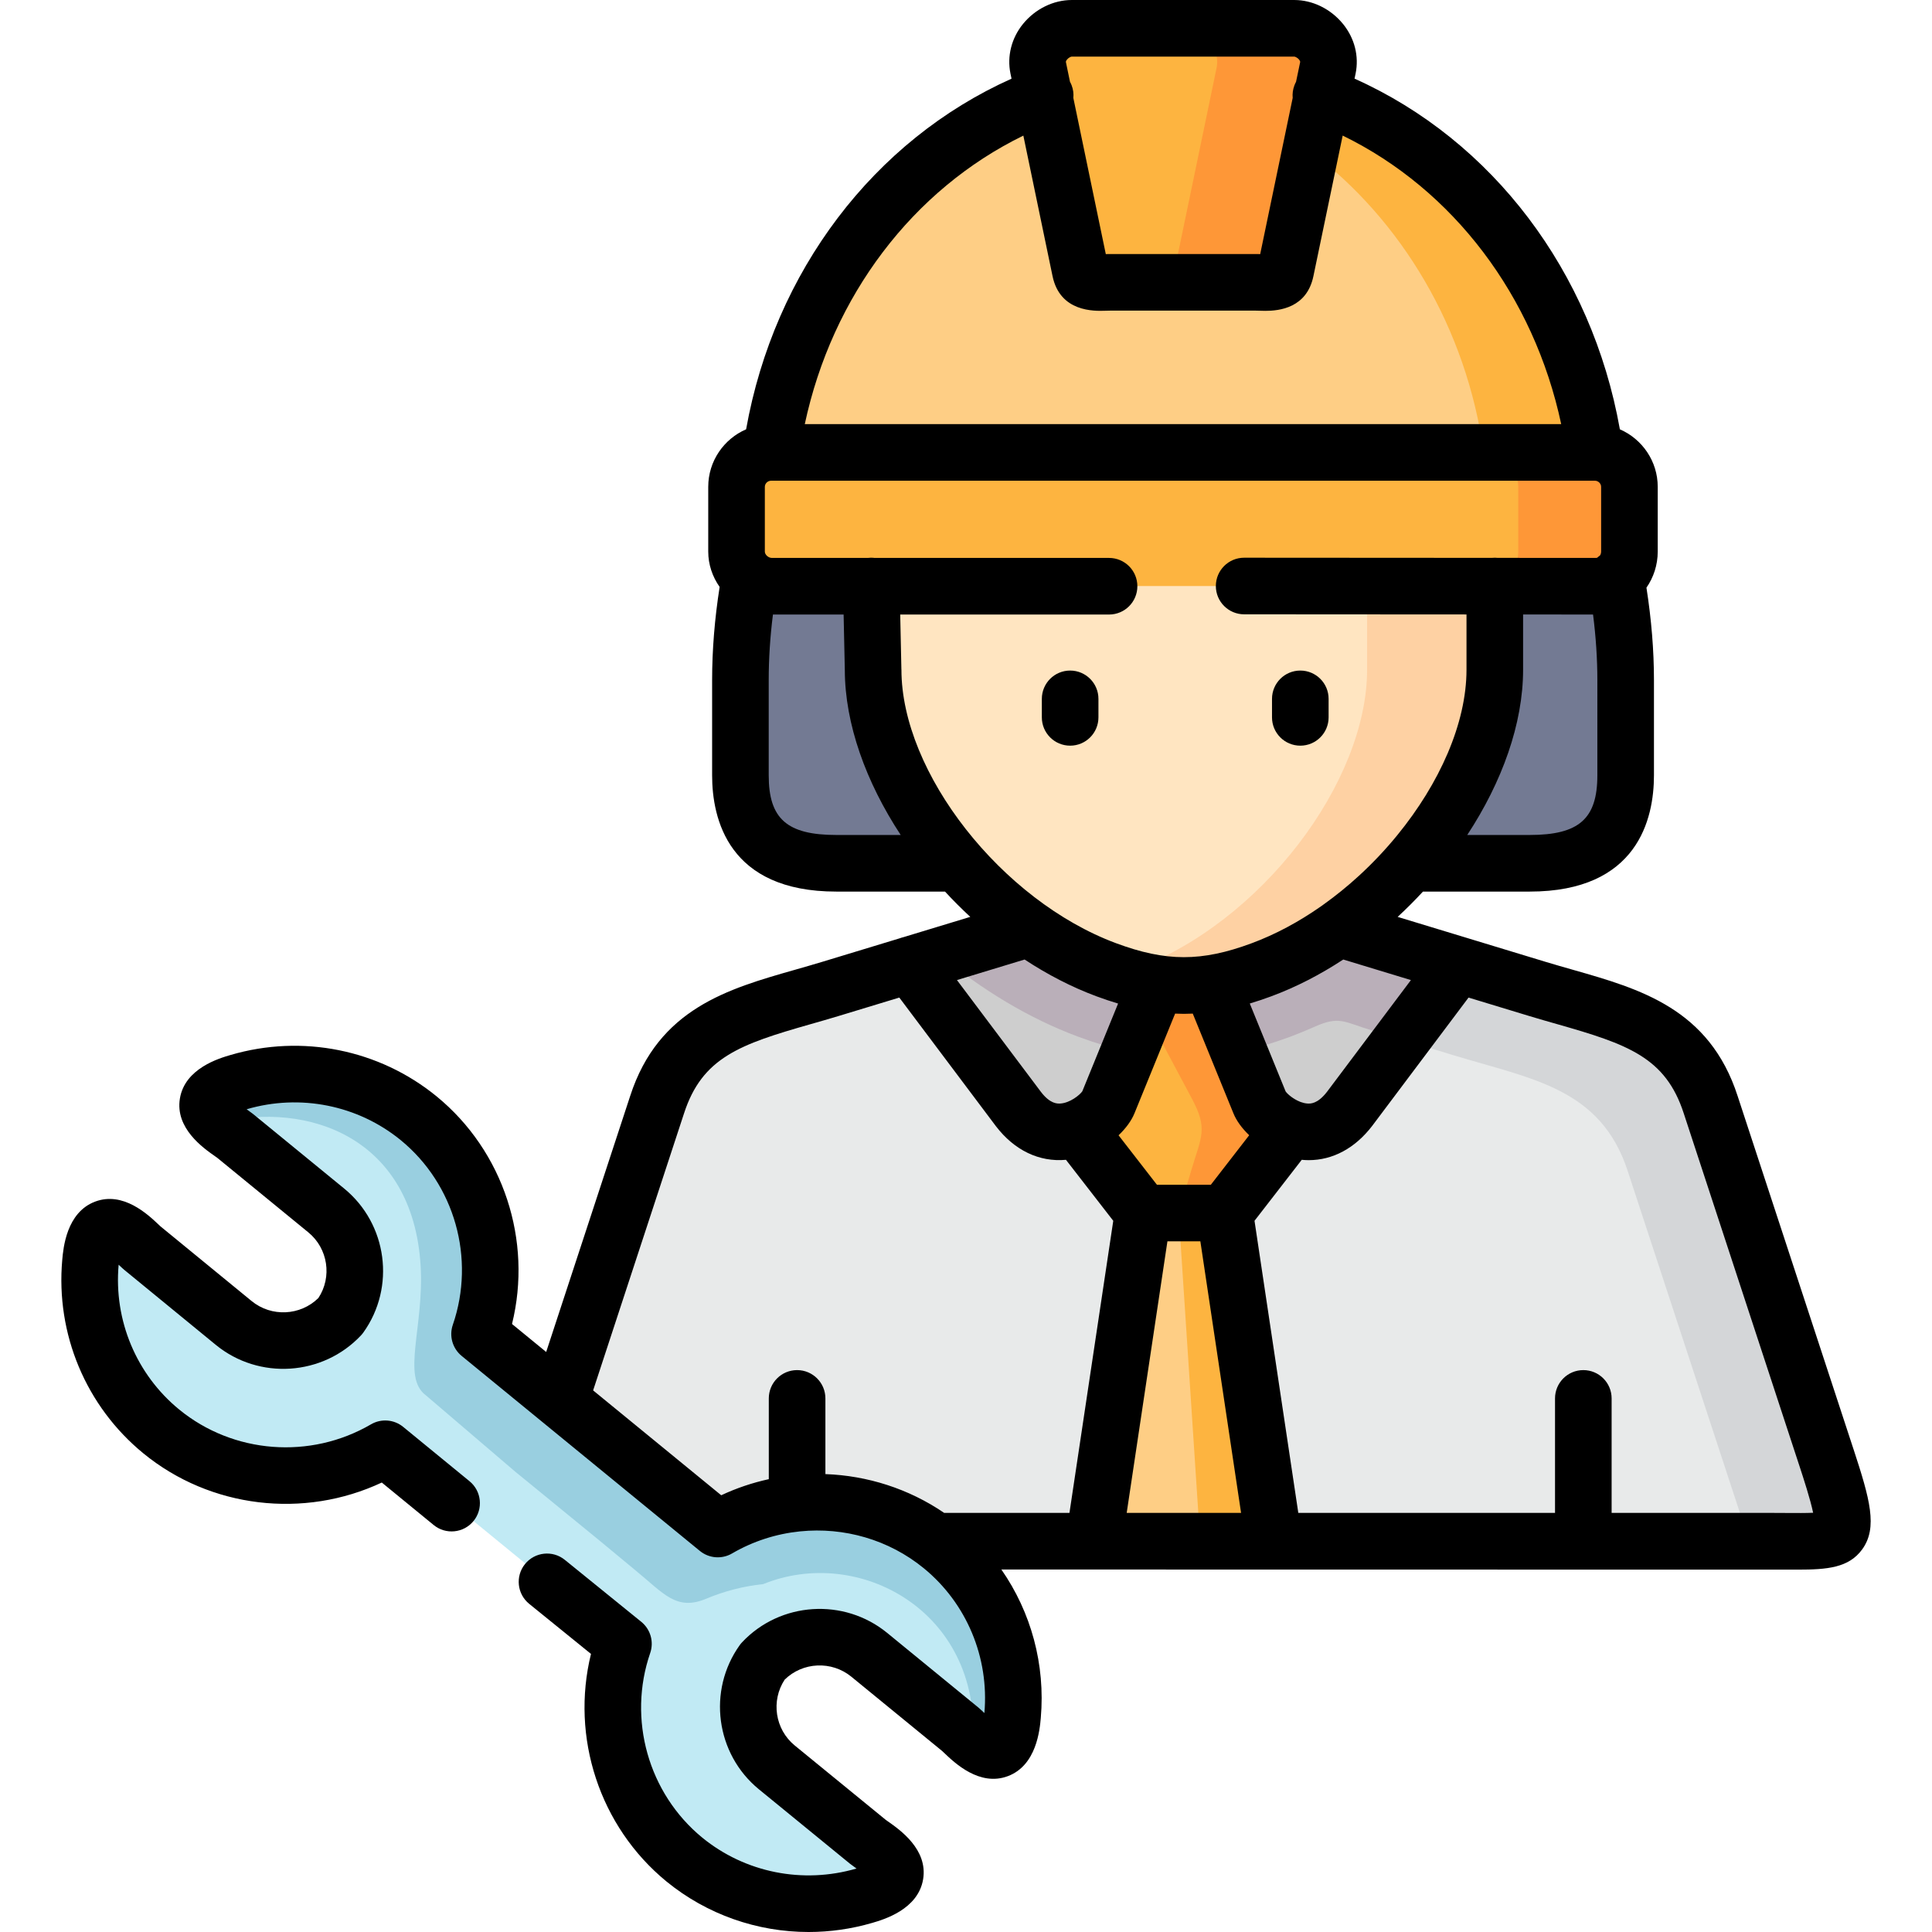 <svg id="Capa_1" enable-background="new 0 0 512.004 512.004" height="512" viewBox="0 0 512.004 512.004" width="512" xmlns="http://www.w3.org/2000/svg"><g><g><path clip-rule="evenodd" d="m253.743 228.776v-73.475h-49.405c-2.131 0-4.091-.737-5.654-1.956-1.676 9.411-2.472 18.539-2.472 26.873v25.257c0 20.92 14.858 23.301 25.427 23.301z" fill="#737a93" fill-rule="evenodd"/></g><g><path clip-rule="evenodd" d="m373.747 228.776h31.62c10.597 0 25.455-2.381 25.455-23.301v-25.257c0-8.334-.824-17.462-2.5-26.873-1.563 1.219-3.523 1.956-5.654 1.956l-48.922.057v73.418z" fill="#737a93" fill-rule="evenodd"/></g><g><path clip-rule="evenodd" d="m204.338 119.895 108.015 10.999 110.316-10.999c-6.137-43.966-34.49-80.052-72.304-94.509h-73.695c-37.843 14.458-66.196 50.543-72.332 94.509z" fill="#fece85" fill-rule="evenodd"/></g><g><path clip-rule="evenodd" d="m313.517 74.824h19.205c3.608 0 7.188.794 8.012-3.203l9.631-46.234 1.534-7.399c1.165-5.613-4.006-10.488-8.892-10.488h-29.49-29.49c-4.915 0-10.057 4.876-8.892 10.488l1.534 7.399 9.603 46.234c.824 3.997 4.404 3.203 8.012 3.203z" fill="#fdb440" fill-rule="evenodd"/></g><g><path clip-rule="evenodd" d="m347.297 40.099c24.205 18.312 41.308 46.829 45.911 79.796h29.461c-6.137-43.966-34.49-80.052-72.304-94.509z" fill="#fdb440" fill-rule="evenodd"/></g><g><path clip-rule="evenodd" d="m340.734 71.621 6.563-31.522 3.068-14.712 1.534-7.399c1.165-5.613-4.006-10.488-8.892-10.488h-29.49c4.887 0 10.057 4.876 8.892 10.488l-1.534 7.399-9.603 46.234c-.483 2.268-1.847 3.005-3.608 3.203h5.852 19.205c3.61 0 7.189.794 8.013-3.203z" fill="#fe9737" fill-rule="evenodd"/></g><g><path clip-rule="evenodd" d="m311.784 246.067h-39.007l-52.644 15.988c-20.512 6.236-38.837 8.674-45.996 30.7l-30.711 93.658c-7.841 23.896-5.54 22.026 14.518 22.026h311.601c20.086 0 22.359 1.871 14.546-22.026l-30.74-93.658c-7.131-22.026-25.455-24.463-45.996-30.7l-52.615-15.988z" fill="#e8eaea" fill-rule="evenodd"/></g><g><path clip-rule="evenodd" d="m337.609 408.438-13.04-86.968-11.932-6.123-9.716 6.123-13.041 86.968z" fill="#fece85" fill-rule="evenodd"/></g><g><path clip-rule="evenodd" d="m320.932 260.609c-4.858.737-9.517.737-14.347 0-7.955 4.819-19.489 20.183-20.825 38.353-.085.028-.142.057-.227.085l17.387 22.422h9.432 12.216l17.387-22.451c5.654-3.627-10.624-36.85-21.023-38.409z" fill="#fdb440" fill-rule="evenodd"/></g><g><path clip-rule="evenodd" d="m268.345 454.615c1.449-16.555-5-33.534-18.779-44.816-.568-.482-1.136-.907-1.733-1.361-10.796-8.107-23.921-11.367-36.592-10.063-7.358.737-14.546 3.033-21.023 6.832l-41.763-34.186-21.364-17.49c6.875-19.956 1.108-43.059-16.137-57.176-13.779-11.254-31.762-14.258-47.729-9.581-16.762 4.876-2.955 12.586-.938 14.23l24.177 19.786c8.438 6.917 9.972 19.248 3.722 27.978-7.387 7.852-19.773 8.759-28.24 1.843l-24.149-19.786c-2.046-1.644-12.302-13.663-13.836 3.713-1.477 16.555 5 33.534 18.779 44.816 17.245 14.117 41.081 15.251 59.349 4.592l63.127 51.676c-6.875 19.956-1.108 43.031 16.137 57.176 3.324 2.693 6.875 4.932 10.597 6.69 11.705 5.556 25.001 6.435 37.132 2.891 3.04-.879 5.085-1.871 6.364-2.891 5.767-4.592-3.779-10.006-5.426-11.367l-24.177-19.758c-8.438-6.917-9.972-19.248-3.722-28.007 7.387-7.824 19.773-8.731 28.24-1.814l24.149 19.758c2.017 1.673 12.301 13.664 13.835-3.685z" fill="#c1eaf4" fill-rule="evenodd"/></g><g><path clip-rule="evenodd" d="m337.609 408.438-13.04-86.968h-12.216l5.71 86.968z" fill="#fdb440" fill-rule="evenodd"/></g><g><path clip-rule="evenodd" d="m453.352 292.755c-7.131-22.026-25.455-24.463-45.996-30.7l-21.023-6.378-14.858 19.786 13.921 4.252c20.54 6.236 38.865 8.674 45.996 30.7l30.74 93.658c.511 1.559.966 3.005 1.392 4.365h6.023c20.086 0 22.359 1.871 14.546-21.997z" fill="#d4d6d8" fill-rule="evenodd"/></g><g><path clip-rule="evenodd" d="m357.638 293.889 13.836-18.425 14.858-19.786-31.592-9.61c-6.421 4.536-13.296 8.306-20.455 10.942-4.745 1.758-9.12 2.948-13.353 3.6l12.898 31.635c.824 2.041 4.006 5.216 8.125 6.775 4.717 1.785 10.626 1.445 15.683-5.131z" fill="#cecece" fill-rule="evenodd"/></g><g><path clip-rule="evenodd" d="m341.842 274.783c2.188-.822 4.347-1.701 6.506-2.665 6.648-2.976 7.841-1.276 15.143.935l7.983 2.409 14.858-19.786-7.983-2.438-23.609-7.172c-6.421 4.536-13.296 8.306-20.455 10.942-4.745 1.758-9.12 2.948-13.353 3.6l7.415 18.199c4.29-.934 8.751-2.295 13.495-4.024z" fill="#baafb9" fill-rule="evenodd"/></g><g><path clip-rule="evenodd" d="m230.901 155.301 82.602-20.801 82.631 20.801v22.167c0 29.679-27.842 66.955-61.849 79.541-14.972 5.556-26.222 5.528-41.166-.028-33.978-12.643-61.735-49.862-61.735-79.513z" fill="#ffe5c1" fill-rule="evenodd"/></g><g><path clip-rule="evenodd" d="m362.298 155.301h33.836v22.167c0 29.679-27.842 66.955-61.849 79.541-13.694 5.074-24.291 5.499-37.444 1.247 1.193-.369 2.386-.794 3.608-1.247 34.035-12.586 61.849-49.862 61.849-79.541z" fill="#fed1a3" fill-rule="evenodd"/></g><g><path clip-rule="evenodd" d="m293.687 292.244 12.898-31.635c-3.154-.482-6.364-1.247-9.745-2.353-1.222-.369-2.443-.822-3.722-1.276-7.131-2.665-13.978-6.378-20.342-10.914l-31.62 9.61 28.723 38.212c5.029 6.576 10.938 6.917 15.654 5.159 4.12-1.558 7.302-4.762 8.154-6.803z" fill="#cecece" fill-rule="evenodd"/></g><g><path clip-rule="evenodd" d="m306.585 260.609c-.284-.057-.568-.085-.852-.142.284.057.568.086.852.142zm-7.415 18.171 7.415-18.17c-.284-.057-.568-.085-.852-.142-.199-.028-.369-.057-.568-.085-4.745-.85-9.574-2.324-14.233-4.252 0 0 0 0-.028-.028-6.307-2.551-12.415-5.981-18.126-10.035l-23.495 7.143c11.023 9.156 23.381 16.668 36.422 21.515 4.715 1.758 9.175 3.09 13.465 4.054z" fill="#baafb9" fill-rule="evenodd"/></g><g><path clip-rule="evenodd" d="m333.831 292.244-5.483-13.436-7.415-18.199c-4.858.737-9.517.737-14.347 0l-3.04 7.427 12.33 23.131c4.29 8.022 2.5 10.006-.114 18.794l-3.409 11.509h12.216l7.103-9.184 10.284-13.266c-4.12-1.56-7.301-4.735-8.125-6.776z" fill="#fe9737" fill-rule="evenodd"/></g><g><path clip-rule="evenodd" d="m127.091 353.53c6.875-19.956 1.108-43.059-16.137-57.176-13.779-11.254-31.762-14.258-47.729-9.581-11.052 3.203-8.807 7.654-5.426 10.8 23.95-5.896 51.593 3.94 53.667 37.815.994 16.129-5.142 29.566 1.392 34.385l23.751 20.296 4.517 3.685 17.955 14.684 9.375 7.767c7.415 6.038 10.767 10.828 18.751 7.455 4.801-2.013 9.887-3.317 15.057-3.855 25.228-10.262 57.53 7.087 55.598 41.5 3.807 3.118 9.404 5.726 10.483-6.69 1.449-16.555-5-33.534-18.779-44.816-.568-.482-1.136-.907-1.733-1.361-10.796-8.107-23.921-11.367-36.592-10.063-7.358.737-14.546 3.033-21.023 6.832l-41.763-34.186z" fill="#99cfe0" fill-rule="evenodd"/></g><g><path d="m283.601 197.61c-4.143 0-7.5-3.357-7.5-7.5v-4.903c0-4.143 3.357-7.5 7.5-7.5s7.5 3.357 7.5 7.5v4.903c0 4.143-3.357 7.5-7.5 7.5z"/></g><g><path clip-rule="evenodd" d="m362.298 155.301h33.836 26.535c2.131 0 4.091-.737 5.654-1.956 2.131-1.672 3.494-4.28 3.494-7.172v-17.15c0-5.017-4.119-9.128-9.148-9.128h-218.331c-5.029 0-9.148 4.11-9.148 9.128v17.15c0 2.891 1.392 5.499 3.494 7.172 1.563 1.219 3.523 1.956 5.654 1.956h26.563z" fill="#fdb440" fill-rule="evenodd"/></g><g><path clip-rule="evenodd" d="m402.356 129.023v17.15c0 2.891-1.392 5.499-3.523 7.172-1.534 1.219-3.523 1.956-5.625 1.956h2.926 26.535c2.131 0 4.091-.737 5.654-1.956 2.131-1.672 3.494-4.28 3.494-7.172v-17.15c0-5.017-4.119-9.128-9.148-9.128h-29.461c2.33 0 4.46.879 6.08 2.353 1.874 1.673 3.068 4.082 3.068 6.775z" fill="#fe9737" fill-rule="evenodd"/></g><g><path d="m344.598 197.61c-4.143 0-7.5-3.357-7.5-7.5v-4.903c0-4.143 3.357-7.5 7.5-7.5s7.5 3.357 7.5 7.5v4.903c0 4.143-3.357 7.5-7.5 7.5z"/></g><path d="m491.218 384.104-30.73-93.659c-7.493-23.144-25.885-28.381-43.67-33.446-2.378-.677-4.837-1.378-7.28-2.119l-39.143-11.894c2.324-2.145 4.564-4.385 6.704-6.705h28.27c28.67 0 32.95-19.3 32.95-30.81v-25.25c0-7.82-.67-16.039-1.99-24.479 1.877-2.712 2.989-6.008 2.989-9.568v-17.149c0-6.82-4.136-12.688-10.031-15.25-7.432-41.807-33.801-76.584-70.319-92.934l.28-1.33c.95-4.6-.26-9.4-3.34-13.17-3.23-3.97-8.05-6.34-12.9-6.34h-58.98c-4.86 0-9.68 2.37-12.91 6.33-3.07 3.77-4.28 8.58-3.33 13.18l.28 1.34c-36.51 16.34-62.88 51.12-70.34 92.92-5.899 2.56-10.038 8.43-10.038 15.254v17.149c0 3.445 1.126 6.682 3.02 9.375-.001.004-.001.008-.002.012-1.32 8.42-1.99 16.7-1.99 24.66v25.25c0 11.51 4.27 30.81 32.92 30.81h28.8c2.137 2.318 4.374 4.556 6.695 6.7l-17.66 5.363c-.328.075-.652.174-.971.295l-20.55 6.241c-2.447.744-4.909 1.446-7.289 2.125-17.768 5.065-36.14 10.303-43.651 33.412l-22.271 67.87-9.054-7.412c5.451-22.092-2.222-45.785-19.988-60.328-15.212-12.425-35.616-16.528-54.567-10.974-3.001.873-12.134 3.529-13.459 11.539-1.303 7.875 6.148 13.094 9.33 15.322.246.172.455.315.536.374l24.172 19.783c5.216 4.274 6.337 11.826 2.663 17.398-4.777 4.705-12.442 5.094-17.674.819l-24.133-19.772c-.15-.13-.342-.315-.57-.531-2.81-2.655-9.393-8.871-16.822-6.053-7.574 2.876-8.408 12.322-8.682 15.419-1.754 19.655 6.282 38.827 21.498 51.287 17.771 14.546 42.556 17.413 63.184 7.731l13.75 11.26c3.204 2.623 7.931 2.153 10.555-1.051 2.624-3.205 2.153-7.931-1.051-10.555l-17.586-14.4c-2.425-1.985-5.825-2.255-8.532-.675-16.073 9.379-36.496 7.805-50.816-3.917-11.368-9.309-17.372-23.645-16.06-38.354.001-.011.002-.021.003-.032.101.094.188.176.259.243.507.479.945.893 1.35 1.218l24.156 19.793c11.44 9.347 28.329 8.244 38.448-2.512.229-.243.441-.502.636-.773 8.599-12.013 6.374-28.768-5.07-38.147l-24.191-19.797c-.309-.252-.802-.61-1.419-1.043-.072-.05-.159-.111-.258-.181 14.21-4.158 29.485-1.094 40.854 8.191 14.302 11.707 19.846 31.37 13.797 48.929-1.022 2.968-.089 6.259 2.34 8.247l63.127 51.677c2.425 1.984 5.825 2.253 8.531.674 5.603-3.27 11.736-5.204 17.953-5.845.031-.003.062-.005.093-.008 11.589-1.171 23.467 2.156 32.771 9.771 11.345 9.289 17.349 23.63 16.06 38.353-.001.009-.002.017-.002.024-.122-.115-.227-.215-.31-.294-.53-.506-.967-.909-1.305-1.188l-24.152-19.761c-11.448-9.355-28.338-8.265-38.447 2.482-.231.246-.446.508-.643.782-8.585 12.032-6.356 28.796 5.081 38.171l24.185 19.764c.309.251.8.609 1.417 1.041.079.056.177.124.288.203-.003.001-.006.002-.01.003-14.224 4.156-29.507 1.098-40.866-8.182-14.299-11.729-19.847-31.394-13.804-48.934 1.027-2.981.08-6.286-2.369-8.271l-20.256-16.413c-3.218-2.609-7.941-2.112-10.549 1.105-2.607 3.219-2.112 7.941 1.105 10.549l16.376 13.27c-5.43 22.063 2.242 45.739 19.995 60.301 10.742 8.774 24.079 13.396 37.675 13.396 5.646-.001 11.338-.798 16.904-2.426 2.999-.878 12.128-3.549 13.447-11.563 1.298-7.879-6.15-13.098-9.332-15.325-.244-.172-.453-.314-.538-.377l-24.168-19.751c-5.214-4.273-6.333-11.838-2.658-17.431 4.768-4.692 12.432-5.065 17.672-.784l24.086 19.707c.137.122.309.289.512.483 2.816 2.688 9.412 8.979 16.896 6.157 7.6-2.863 8.436-12.313 8.711-15.426 1.238-14.143-2.568-28.025-10.447-39.331 0 0 210.15.033 211.082.033 7.769 0 13.479-.482 17.026-5.338 4.231-5.788 2.018-13.461-2.259-26.527zm-117.309-124.373-22.22 29.59c-2.507 3.267-4.428 3.169-5.164 3.129-.601-.032-1.203-.179-1.784-.389-.09-.036-.179-.072-.27-.105-1.774-.714-3.29-2.021-3.768-2.721l-9.496-23.293c1.853-.553 3.74-1.182 5.681-1.902 6.602-2.446 13.015-5.765 19.09-9.758zm-135.021-82.261c0-.06 0-.11-.01-.17l-.31-14.44v-.002h55.347c4.143 0 7.5-3.357 7.5-7.5s-3.357-7.5-7.5-7.5h-62.16c-.336-.045-.671-.067-1.017-.057-.269.01-.527.03-.777.057h-25.395c-.93 0-1.876-.851-1.876-1.685v-17.149c0-.875.741-1.612 1.624-1.625.008 0 .016.002.024.002h.01c.032 0 .063-.004.096-.004h218.119c.032 0 .063.004.096.004h.01c.009 0 .017-.002.025-.002.883.013 1.625.751 1.625 1.625v17.149c0 .365-.108.73-.299 1.031-.003.002-.007.004-.01.007-.26.18-.49.37-.72.58-.001 0-.001.001-.002.002-.12.039-.246.065-.385.065l-25.962-.016c-.004 0-.008-.001-.012-.002h-.02c-.26-.03-.51-.04-.77-.04s-.51.01-.77.04h-.02c-.002 0-.004.001-.005.001l-65.627-.04c-.002 0-.003 0-.005 0-4.14 0-7.497 3.355-7.5 7.495-.003 4.143 3.354 7.502 7.495 7.505l58.932.036v14.633c0 14.22-7.16 30.17-18.3 43.81-3.1 3.81-6.52 7.43-10.17 10.78-3.005 2.76-6.175 5.333-9.466 7.679-.24.153-.473.316-.694.495-5.807 4.06-11.987 7.397-18.33 9.746-13.26 4.92-22.66 4.91-35.94-.03-30.291-11.27-56.851-45.14-56.851-72.48zm61.745 117.606 10.787-26.457c.776.034 1.552.061 2.328.061.783 0 1.566-.027 2.35-.061l10.777 26.43c.773 1.916 2.232 3.948 4.177 5.801l-10.161 13.12h-14.296l-10.162-13.104c1.947-1.847 3.414-3.874 4.2-5.79zm8.747 33.894h8.73l10.79 71.969h-30.313zm113.938-123.5c0 11.52-4.86 15.81-17.95 15.81h-16.53c9.22-14.03 14.8-29.48 14.8-43.81v-14.624l18.54.011v.003c.76 5.98 1.14 11.79 1.14 17.36zm-140.57-189.66c.45-.57 1.09-.81 1.28-.81h58.98c.19.01.84.25 1.29.83.14.18.3.43.26.63l-1.09 5.22c-.16.3-.31.61-.43.94-.42 1.1-.56 2.23-.46 3.33l-8.61 41.39c-.42-.01-.83-.02-1.25-.02h-38.43c-.42 0-.83.01-1.24.02l-8.6-41.38c.11-1.1-.03-2.24-.45-3.34-.13-.33-.27-.65-.44-.95l-1.08-5.21c-.04-.21.12-.47.27-.65zm-11.55 20.13 7.73 37.2c1.98 9.6 11.06 9.31 14.04 9.21.43-.01.87-.03 1.32-.03h38.43c.45 0 .89.02 1.32.03.35.01.79.03 1.29.03 3.74 0 11.01-.78 12.75-9.23l7.75-37.22c29.299 14.3 50.668 42.508 57.909 76.466h-200.458c7.251-33.958 28.63-62.157 57.919-76.456zm-49.56 185.34c-13.07 0-17.92-4.29-17.92-15.81v-25.25c0-5.62.37-11.43 1.12-17.36 0-.001 0-.002 0-.002h18.73v.002l.32 14.69c.02 14.3 5.6 29.72 14.81 43.73zm68.87 42.73c1.982.737 3.909 1.381 5.799 1.944l-9.482 23.257c-.662.971-3.286 3.106-5.857 3.239-.715.033-2.638.139-5.091-3.065l-22.275-29.656 17.931-5.445c6.041 3.977 12.415 7.285 18.975 9.726zm-99.375 132.254-33.948-27.791 24.086-73.4c4.823-14.84 14.806-18.313 33.505-23.645 2.442-.696 4.968-1.416 7.538-2.197l16.013-4.863 25.598 34.079c4.915 6.421 11.481 9.557 18.57 8.919l12.534 16.163-11.609 77.408h-33.202c-9.409-6.42-20.368-9.883-31.476-10.282v-20.061c0-4.143-3.357-7.5-7.5-7.5s-7.5 3.357-7.5 7.5v21.404c-4.308.941-8.54 2.356-12.609 4.266zm282.545 4.694c-1.285-.01-2.661-.02-4.132-.02h-42.446v-30.343c0-4.143-3.357-7.5-7.5-7.5s-7.5 3.357-7.5 7.5v30.343h-68.033l-11.606-77.41 12.517-16.163c.61.056 1.216.094 1.818.094 6.397 0 12.287-3.138 16.839-9.066l25.547-34.021 15.995 4.86c2.569.78 5.092 1.498 7.531 2.193 18.714 5.329 28.703 8.802 33.517 23.668l30.738 93.682c.933 2.849 2.839 8.674 3.538 12.127-1.855.09-4.442.072-6.823.056z"/></g></svg>